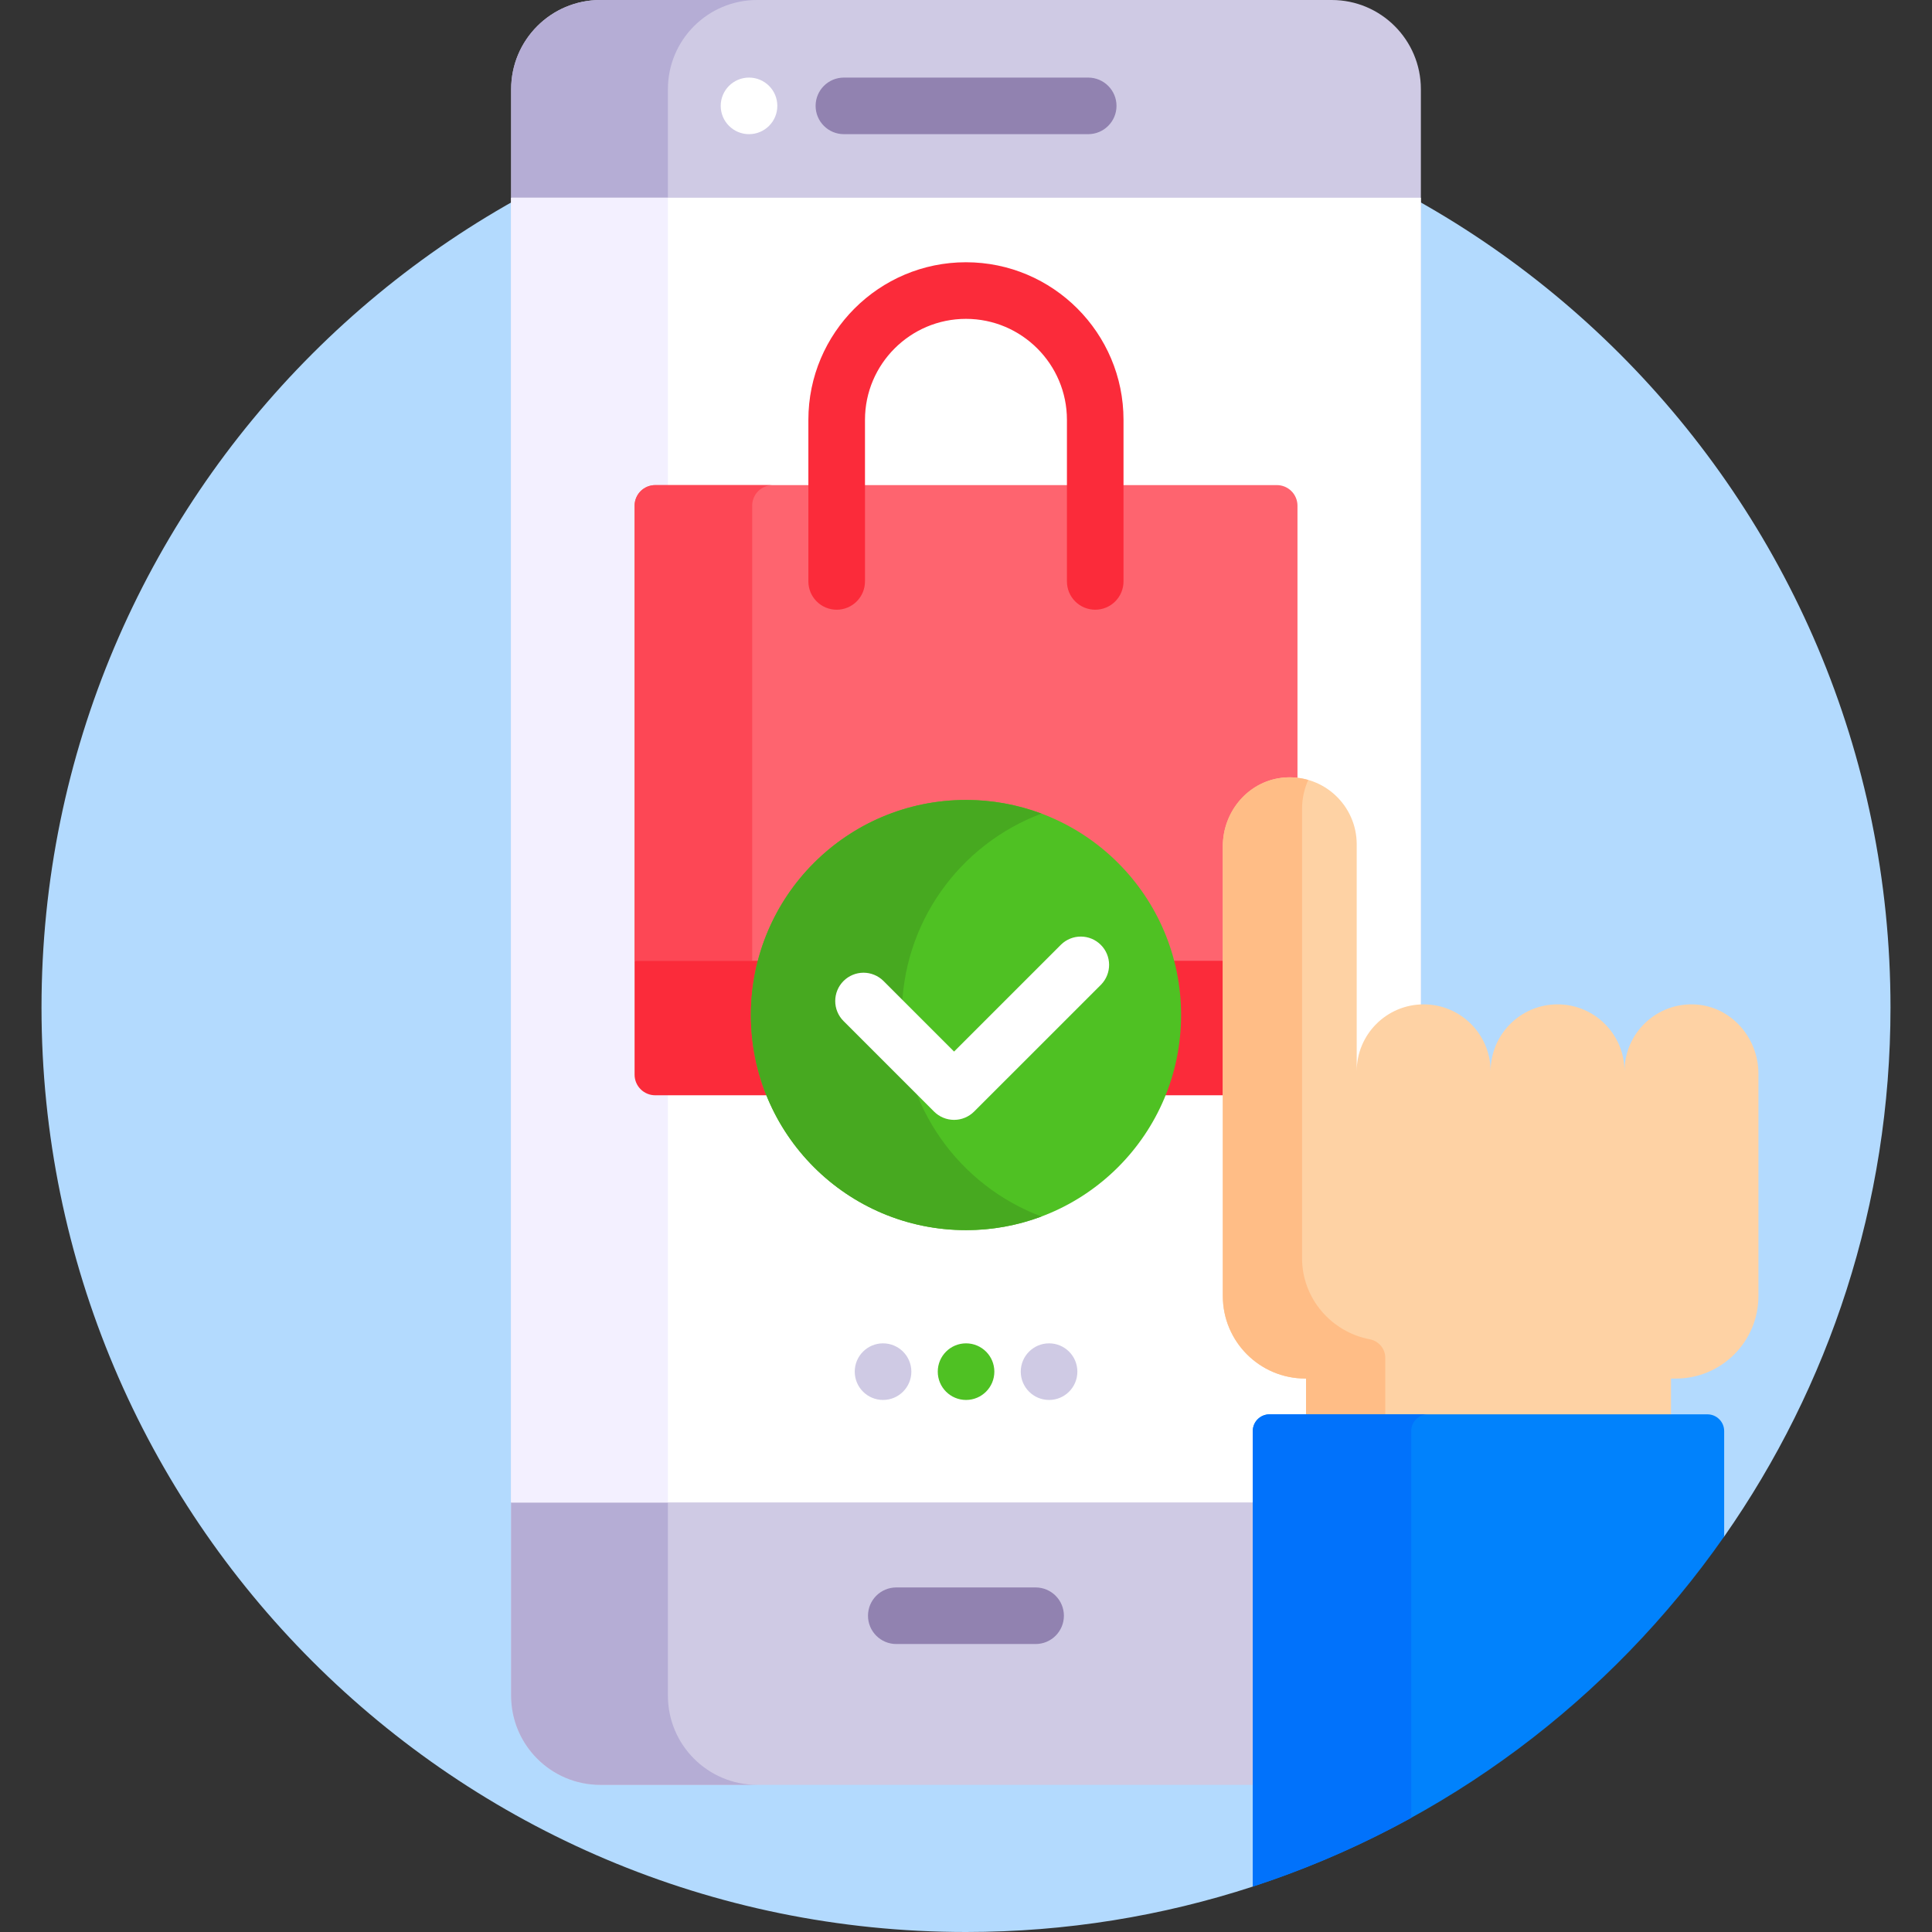 <svg width="70" height="70" viewBox="0 0 70 70" fill="none" xmlns="http://www.w3.org/2000/svg">
<rect x="0" y="0" width="70" height="70" fill="#333333" stroke="none"/>
<path d="M35 3.008C16.501 3.008 1.504 18.005 1.504 36.504C1.504 55.003 16.501 70 35 70C38.628 70 42.12 69.421 45.392 68.354L45.529 68.252V51.85C45.529 51.725 45.578 51.606 45.666 51.518C45.754 51.43 45.873 51.381 45.998 51.381H61.866C61.99 51.381 62.109 51.43 62.197 51.518C62.285 51.606 62.334 51.725 62.335 51.85V55.772L62.471 55.671C66.267 50.24 68.496 43.633 68.496 36.504C68.496 18.005 53.499 3.008 35 3.008Z" fill="#B3DAFE"/>
<path d="M21.751 0H48.25C50.034 0 51.481 1.447 51.481 3.231V61.436C51.481 63.221 50.034 64.668 48.25 64.668H21.751C19.966 64.668 18.52 63.221 18.52 61.436V3.231C18.52 1.447 19.966 0 21.751 0Z" fill="#CFCAE4"/>
<path d="M24.2 61.437V54.437H18.52V61.437C18.52 63.221 19.966 64.668 21.751 64.668H27.431C25.646 64.668 24.2 63.221 24.2 61.437ZM24.2 7.165V3.231C24.2 1.447 25.646 0 27.431 0H21.751C19.966 0 18.52 1.447 18.52 3.231V7.165L24.2 7.165Z" fill="#B5ADD5"/>
<path d="M51.481 54.436H18.52V7.164H51.481V54.436Z" fill="white"/>
<path d="M18.52 7.166H24.2V54.438H18.52V7.166Z" fill="#F3F0FF"/>
<path d="M44.443 30.673C44.443 29.423 45.381 28.383 46.579 28.306C46.63 28.302 46.681 28.301 46.732 28.301C46.826 28.301 46.919 28.308 47.01 28.319V18.323C47.01 18.225 46.991 18.128 46.953 18.037C46.916 17.947 46.861 17.864 46.791 17.795C46.722 17.726 46.64 17.671 46.549 17.633C46.459 17.596 46.361 17.576 46.264 17.576H23.739C23.641 17.576 23.544 17.596 23.453 17.633C23.363 17.671 23.28 17.726 23.211 17.795C23.142 17.864 23.087 17.947 23.049 18.037C23.012 18.128 22.992 18.225 22.992 18.323V34.812L23.392 34.949H27.567C28.389 31.608 31.409 29.121 35.001 29.121C38.593 29.121 41.613 31.608 42.435 34.949H44.443V30.673Z" fill="#FE646F"/>
<path d="M37.522 59.566H32.475C31.908 59.566 31.449 59.107 31.449 58.541C31.449 57.975 31.908 57.516 32.475 57.516H37.522C38.088 57.516 38.547 57.975 38.547 58.541C38.547 59.107 38.088 59.566 37.522 59.566Z" fill="#9182B0"/>
<path d="M27.253 18.323C27.253 18.225 27.272 18.128 27.31 18.037C27.347 17.947 27.402 17.864 27.471 17.795C27.541 17.726 27.623 17.671 27.714 17.633C27.804 17.596 27.901 17.576 27.999 17.576H23.739C23.641 17.576 23.544 17.596 23.453 17.633C23.363 17.671 23.28 17.726 23.211 17.795C23.142 17.864 23.087 17.947 23.049 18.037C23.012 18.128 22.992 18.225 22.992 18.323V34.812H27.253V18.323Z" fill="#FD4755"/>
<path d="M27.345 36.777C27.345 36.098 27.435 35.44 27.602 34.812H22.992V38.937C22.992 39.135 23.071 39.325 23.211 39.465C23.351 39.605 23.541 39.684 23.739 39.684H27.919C27.54 38.762 27.344 37.774 27.345 36.777ZM44.443 39.684V34.812H42.401C42.571 35.453 42.657 36.114 42.657 36.777C42.658 37.774 42.463 38.762 42.083 39.684H44.443Z" fill="#FB2B3A"/>
<path d="M39.682 22.091C39.41 22.091 39.149 21.983 38.957 21.791C38.764 21.599 38.657 21.338 38.657 21.066V15.211C38.657 13.194 37.015 11.553 34.998 11.553C32.981 11.553 31.34 13.194 31.34 15.211V21.066C31.34 21.632 30.881 22.091 30.314 22.091C29.748 22.091 29.289 21.632 29.289 21.066V15.211C29.289 12.063 31.85 9.502 34.998 9.502C38.146 9.502 40.707 12.063 40.707 15.211V21.066C40.707 21.338 40.599 21.599 40.407 21.791C40.215 21.983 39.954 22.091 39.682 22.091Z" fill="#FB2B3A"/>
<path d="M35 44.57C39.304 44.57 42.793 41.081 42.793 36.777C42.793 32.473 39.304 28.984 35 28.984C30.696 28.984 27.207 32.473 27.207 36.777C27.207 41.081 30.696 44.57 35 44.57Z" fill="#4FC123"/>
<path d="M32.676 36.777C32.676 33.436 34.779 30.586 37.734 29.479C36.86 29.151 35.934 28.984 35 28.984C30.696 28.984 27.207 32.473 27.207 36.777C27.207 41.081 30.696 44.57 35 44.57C35.934 44.571 36.86 44.404 37.734 44.076C34.779 42.968 32.676 40.119 32.676 36.777Z" fill="#47A920"/>
<path d="M34.568 40.575C34.296 40.575 34.036 40.467 33.843 40.275L30.559 36.991C30.368 36.798 30.261 36.538 30.262 36.267C30.262 35.995 30.37 35.736 30.562 35.544C30.754 35.352 31.014 35.244 31.285 35.243C31.556 35.243 31.816 35.35 32.009 35.541L34.568 38.1L38.447 34.222C38.64 34.035 38.899 33.931 39.168 33.934C39.437 33.936 39.694 34.044 39.884 34.234C40.075 34.424 40.182 34.681 40.185 34.95C40.187 35.219 40.084 35.479 39.897 35.672L35.293 40.275C35.101 40.467 34.84 40.575 34.568 40.575Z" fill="white"/>
<path d="M39.427 4.861H30.576C30.01 4.861 29.551 4.402 29.551 3.836C29.551 3.27 30.01 2.811 30.576 2.811H39.427C39.993 2.811 40.453 3.27 40.453 3.836C40.453 4.402 39.993 4.861 39.427 4.861Z" fill="#9182B0"/>
<path d="M61.446 36.395C60.033 36.304 58.859 37.423 58.859 38.816C58.859 37.476 57.773 36.39 56.433 36.39C55.094 36.39 54.008 37.476 54.008 38.816C54.008 37.476 52.922 36.39 51.582 36.39C50.242 36.39 49.156 37.476 49.156 38.816V30.59C49.156 29.197 47.982 28.078 46.569 28.169C45.28 28.253 44.305 29.381 44.305 30.673V46.958C44.305 48.609 45.643 49.948 47.295 49.948H47.32V51.381H60.543V49.948H60.721C62.372 49.948 63.711 48.609 63.711 46.958V38.899C63.711 37.607 62.736 36.479 61.446 36.395Z" fill="#FED2A4"/>
<path d="M47.32 49.947V51.244H50.191V49.196C50.191 48.865 49.953 48.586 49.627 48.524C48.24 48.261 47.176 47.046 47.176 45.587V29.302C47.176 28.934 47.257 28.581 47.4 28.26C47.059 28.162 46.689 28.133 46.303 28.201C45.134 28.407 44.305 29.461 44.305 30.648V46.957C44.305 48.609 45.643 49.947 47.295 49.947H47.32V49.947Z" fill="#FFBD86"/>
<path d="M62.47 55.671V51.85C62.47 51.689 62.406 51.535 62.292 51.422C62.179 51.308 62.025 51.244 61.864 51.244H45.996C45.836 51.244 45.682 51.308 45.568 51.422C45.454 51.535 45.391 51.689 45.391 51.85V68.354C52.373 66.077 58.347 61.569 62.47 55.671Z" fill="#0182FC"/>
<path d="M45.391 51.85V68.354C47.378 67.706 49.3 66.873 51.131 65.864V51.85C51.131 51.689 51.195 51.535 51.309 51.422C51.422 51.308 51.577 51.244 51.737 51.244H45.996C45.836 51.244 45.682 51.308 45.568 51.422C45.454 51.535 45.391 51.689 45.391 51.85Z" fill="#0172FB"/>
<path d="M27.139 4.861C27.705 4.861 28.164 4.402 28.164 3.836C28.164 3.27 27.705 2.811 27.139 2.811C26.572 2.811 26.113 3.27 26.113 3.836C26.113 4.402 26.572 4.861 27.139 4.861Z" fill="white"/>
<path d="M31.994 50.723C32.56 50.723 33.02 50.264 33.02 49.697C33.02 49.131 32.56 48.672 31.994 48.672C31.428 48.672 30.969 49.131 30.969 49.697C30.969 50.264 31.428 50.723 31.994 50.723Z" fill="#CFCAE4"/>
<path d="M35.002 50.723C35.568 50.723 36.027 50.264 36.027 49.697C36.027 49.131 35.568 48.672 35.002 48.672C34.436 48.672 33.977 49.131 33.977 49.697C33.977 50.264 34.436 50.723 35.002 50.723Z" fill="#4FC123"/>
<path d="M38.01 50.723C38.576 50.723 39.035 50.264 39.035 49.697C39.035 49.131 38.576 48.672 38.01 48.672C37.444 48.672 36.984 49.131 36.984 49.697C36.984 50.264 37.444 50.723 38.01 50.723Z" fill="#CFCAE4"/>
</svg>

